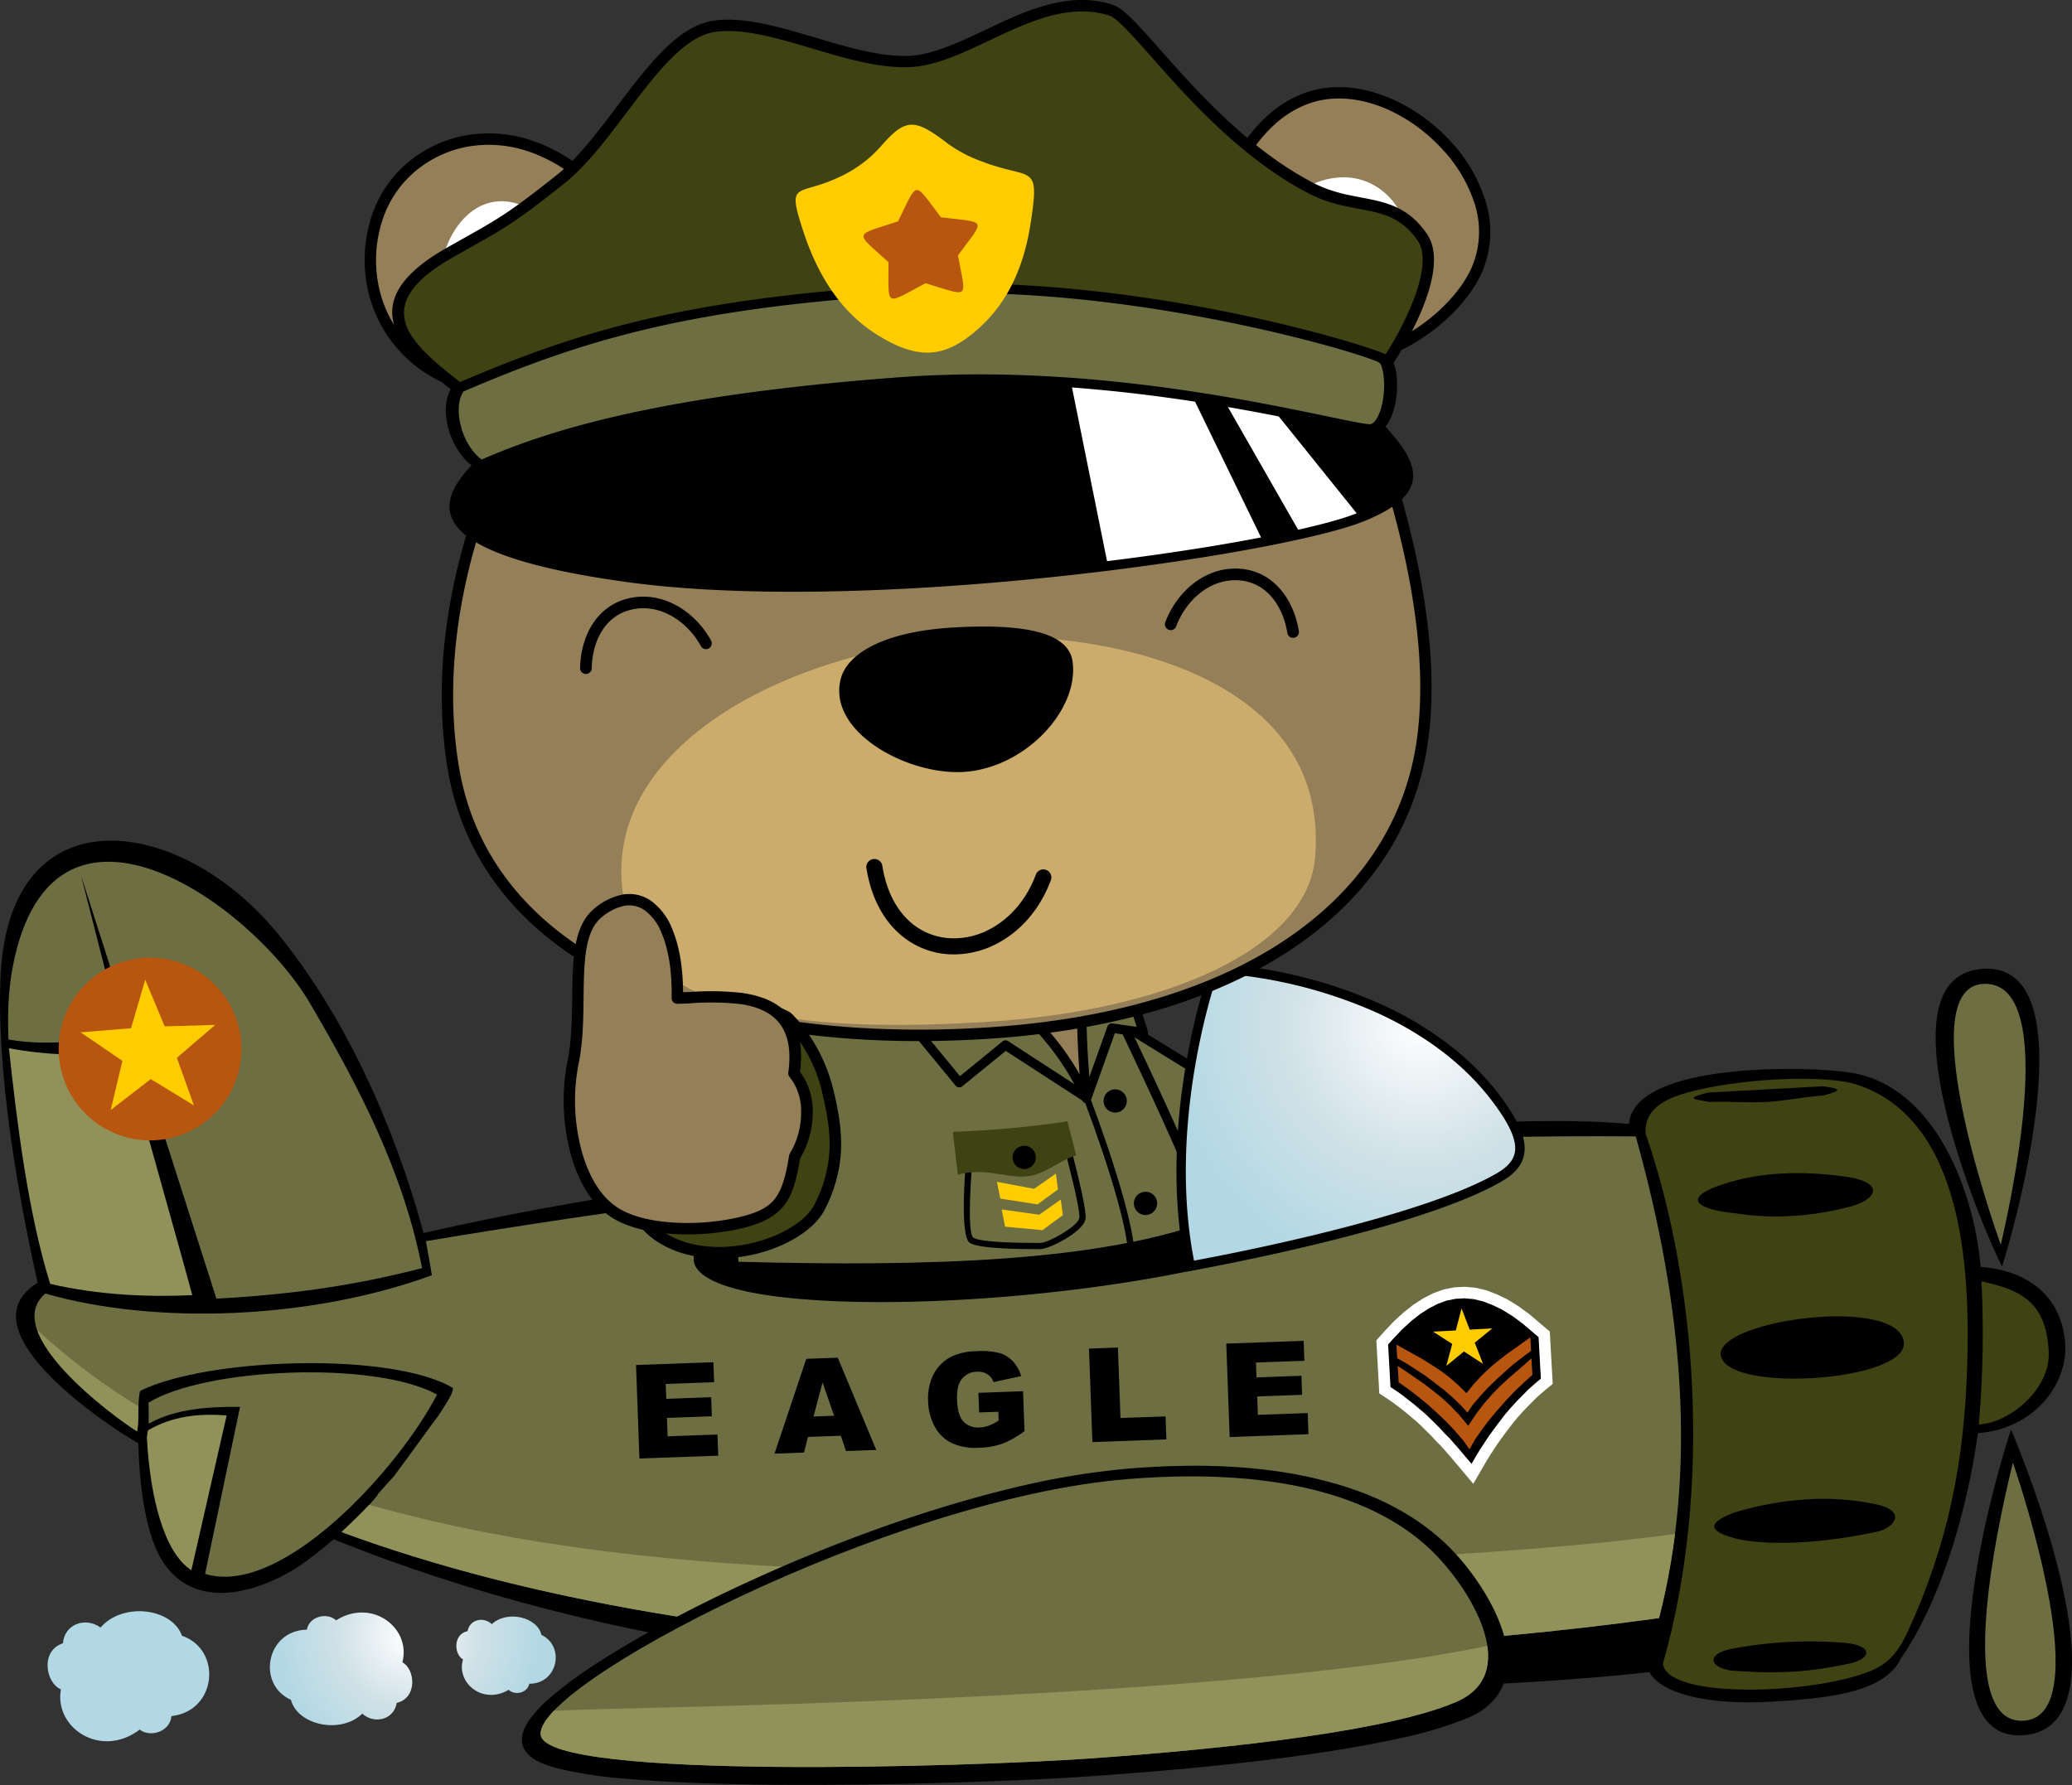 <svg xmlns="http://www.w3.org/2000/svg" xmlns:xlink="http://www.w3.org/1999/xlink" viewBox="0 0 652.62 562.31"><rect x="0" y="0" width="652.62" height="562.31" fill="#333333" stroke="none"/><defs><style>.cls-1,.cls-5{fill:#6e6e43;}.cls-1,.cls-2{clip-rule:evenodd;}.cls-10,.cls-12,.cls-13,.cls-14,.cls-15,.cls-3,.cls-4,.cls-5,.cls-7,.cls-8,.cls-9{fill-rule:evenodd;}.cls-3{fill:url(#GradientFill_1);}.cls-6{clip-path:url(#clip-path);}.cls-7{fill:#91915a;}.cls-8{fill:#3f4212;}.cls-9{fill:#b8550e;}.cls-10{fill:#fc0;}.cls-11{clip-path:url(#clip-path-2);}.cls-12{fill:#fff;}.cls-13{fill:#947f59;}.cls-14{fill:url(#GradientFill_1-2);}.cls-15{fill:#ccac6d;}.cls-16{clip-path:url(#clip-path-3);}</style><radialGradient id="GradientFill_1" cx="128.62" cy="515.34" r="42.03" gradientUnits="userSpaceOnUse"><stop offset="0" stop-color="#fff"/><stop offset="0.53" stop-color="#d0e1e7"/><stop offset="1" stop-color="#b1d8e4"/></radialGradient><clipPath id="clip-path"><path class="cls-1" d="M522.56,509.72c12-46.87,7.63-98.35-7.35-151.74-121.88-1-262.92,13.13-381.06,33,.66,3.56,1.28,7.15,1.89,10.74-38.36,14-87.21,15.7-121.75,5.77-14.5,12.18,21.34,38.73,28.86,43.4.75-2.62.06-9.66,1-12.74,21.31-10.56,79.42-12.36,98.53-.91.11,1.95-3.39,6.75-4.58,8.68-3.39,4.46-7.35,10.17-14.06,19.15-1.47,1.59-2.92,3.23-4.38,4.85h0l0,.06-.82.9H119c-2.89,3.89-11.2,11.49-11.42,11.74C226.89,526.74,397.38,527,522.56,509.72Z"/></clipPath><clipPath id="clip-path-2"><path class="cls-1" d="M355.28,465.92C279.93,472,167.1,531.35,170.35,546.75c3,14.11,136.88,9.71,172.35,7.23,47.27-3.31,95.46-9,115.94-17.84,20.24-8.74,5.48-33.46-5.13-45C436.41,472.45,404.72,461.93,355.28,465.92Z"/></clipPath><radialGradient id="GradientFill_1-2" cx="447.78" cy="322.83" r="81.94" xlink:href="#GradientFill_1"/><clipPath id="clip-path-3"><path class="cls-2" d="M154.75,142.73c-10.39,10.65-32.29,28.81,43.27,39.16s204.2-8.47,230.35-18.9,12.47-21.48-4.14-38.58C424.23,124.41,264.73,94.69,154.75,142.73Z"/></clipPath></defs><g id="Слой_2" data-name="Слой 2"><g id="Layer_1" data-name="Layer 1"><path class="cls-3" d="M105.86,510.43c-2.74-2.58-8.43-1.35-9.22,2.94-12.77.2-15.91,17.18-5,22.11,2.09,8,15.71,10.92,22.46,4.35,3.86,3.42,10,1.91,10.86-3.4,6.64-1.55,5.79-10.68,1.77-12.79,2.88-10.64-9.45-20.42-20.88-13.21Zm54.35,21.88c1.88,1.85,5.88,1.09,6.5-1.91,8.93.07,11.4-11.76,3.84-15.38-1.33-5.66-10.81-7.89-15.64-3.4-2.65-2.46-6.95-1.49-7.65,2.21-4.67,1-4.22,7.36-1.43,8.91-2.2,7.4,6.27,14.43,14.38,9.57ZM44,544.84c3.34,2.62,9.6.65,10-4.25,14.31-1.53,16.08-20.91,3.32-25.31-3.16-8.82-18.74-10.64-25.65-2.58-4.68-3.44-11.39-1.11-11.83,4.94-7.3,2.42-5.4,12.57-.66,14.53C17,544.41,31.87,554.1,44,544.84Z"/><path class="cls-4" d="M519.49,526.76c4.25,7.45,20.33,10.22,37.19,9.33,19.1-1,37-2.86,42.09-13.74,11.46-16.44,20.38-43.43,24.22-70.9,17.58-1.25,28.31-15.43,27.49-28-1-15.41-12.2-23.35-26.63-24.35-1.94-23.15-14.08-57-41-61.22-13.9-2.18-68.36-3.27-69.75,16.21-17.59-1.76-42.24-.65-60.08,0L284.2,364.81c-50.9,5.54-100.16,12.08-150.78,23.6-9.28-34-24.6-68-45.53-93.82C57.06,256.5,3.09,249.18.21,307.05c-1.47,29.51,5.22,68.33,11.66,97.05-24.49,15,24.17,46.39,31.69,50.55.33,12.06,1.74,22.36,4.4,30.21,6.74,19.93,24.38,20.23,41.56,11.29,5.33-2.78,10.3-6.86,15.56-11.24,90.09,36.27,182.86,44,279.87,46.58,42.31,1.14,91.16-.11,134.54-4.73ZM630.58,399c-6.42-12.59-39.22-90.33-6.87-93.73,34.8-3.66,10.91,81.16,6.87,93.73Zm2.85,51.31c5.27,12.56,37.76,93.29,4.19,96.28C603.49,549.66,629.39,462,633.43,450.34Z"/><path class="cls-5" d="M522.56,509.72c12-46.87,7.63-98.35-7.35-151.74-121.88-1-262.92,13.13-381.06,33,.66,3.56,1.28,7.15,1.89,10.74-38.36,14-87.21,15.7-121.75,5.77-14.5,12.18,21.34,38.73,28.86,43.4.75-2.62.06-9.66,1-12.74,21.31-10.56,79.42-12.36,98.53-.91.11,1.95-3.39,6.75-4.58,8.68-3.39,4.46-7.35,10.17-14.06,19.15-1.47,1.59-2.92,3.23-4.38,4.85h0l0,.06-.82.9H119c-2.89,3.89-11.2,11.49-11.42,11.74C226.89,526.74,397.38,527,522.56,509.72Z"/><g class="cls-6"><path class="cls-7" d="M547.67,479.58s-34.77,10.93-212.07,15S55.71,469.54-1.21,405.8c0,0,39.14,102.67,248.78,125.14s288.37,4,288.37,4Z"/></g><path class="cls-5" d="M132.94,399.48c-5.86-30.17-19.87-57.16-35.39-83.57-18.12-30.84-78.86-74.34-92.8-14.84-2,8.43-2.45,16.67-2.09,26.38,12.54,2.22,23.48.1,35.91-.59l-13.09-51.2L68.17,409.09c23.11-1.28,42.68-3.93,64.77-9.61Zm4.73,39.82c-19.76-10.82-73.2-8.41-90.91,2.57.17,2.23,0,4.37.1,6.6,8.59-4.9,20.12-5.4,28.74-5.27l-11,52.59C88.43,503.19,125.1,463.4,137.67,439.3Z"/><path class="cls-8" d="M601.14,513.45c12.37-27.13,17.53-52.56,18.47-83.06.91-29.89-1-77.5-34.63-88.69-10-3.31-37-2.09-53.57,2.48-11.13,3.05-13.39,8-13.1,12.92,15.86,45.59,21.38,111.24,5.45,167,1.48,11.58,49.7,9.59,66.59,1.75C595.91,523.28,598.7,518.8,601.14,513.45Z"/><path class="cls-4" d="M582.71,524c6.86-1.64,7.18-5.56-1.29-6.44a132,132,0,0,0-35.88,1.82c-7.37,1.35-8.06,5.58-.22,6.88,14.16,1,23.46.74,37.39-2.26Zm8.68-41.54c5.26-1.19,9.41-6.52-.56-8.6a80.72,80.72,0,0,0-20-1.64,101.49,101.49,0,0,0-24.46,4.22c-9.92,3.67-7.5,6.4,1.73,8.55,11.34,2.06,27.58.9,43.25-2.53ZM573.88,345.19c6.73-1.74,6-2.22.3-3l-36.3,2c-7,1.85-4.83,2,.62,2.94,6-.24,11.92.32,17.76,0s11.63-1.54,17.62-2Zm25.75,77.44c-2.24-14.72-60.38-6.57-57.56,4.67C545,439,601.53,435,599.63,422.63Zm-18.08-42.24c9.23-2,13.12-7.83-.3-9.72-12.14-1.71-25-1.71-36.82,1.84-15.3,4.57-10.68,8.39,2.06,9.67a82.13,82.13,0,0,0,17.59.88A90,90,0,0,0,581.55,380.39Z"/><path class="cls-8" d="M645.28,425.87c-.71-16.06-9.19-19.58-21.18-22.23a329.13,329.13,0,0,1-.84,45.1C633.17,448.19,645.8,437.53,645.28,425.87Z"/><path class="cls-7" d="M60.57,408c-1.54-6-21.26-76.22-21.3-76.13-12.62.71-23.81.68-36.46-1.66,2.52,23.4,6,51.84,13,74.23,15.5,3.59,31.07,4.18,44.72,3.56Zm-.29,86.61,11.11-48.72c-8.88-.7-16.94.19-24.67,4.6-.25.48-.25.48-.47,2.35C47.28,471.44,51.53,489,60.28,494.64Z"/><path class="cls-5" d="M630.2,392.09c2.18-9.67,19.08-82.28-5-82.17-23.32.11,1.86,73.6,5,82.17Zm3.8,68.65c3.06,8.84,26.58,80.28,3.23,81.32C613.59,543.09,631.83,469.8,634,460.74Z"/><path class="cls-9" d="M45.68,301.71A28.78,28.78,0,1,0,76,328.86,28.84,28.84,0,0,0,45.68,301.71Z"/><polygon class="cls-10" points="45.74 308.62 41.27 323.9 25.39 325.2 38.55 334.18 34.87 349.68 47.48 339.93 61.08 348.23 55.71 333.23 67.8 322.85 51.87 323.32 45.74 308.62"/><path class="cls-4" d="M355.72,462.6a244.73,244.73,0,0,0-36.94,6.19c-13.09,3.15-26,7.09-38.73,11.53-14.79,5.18-29.37,11.09-43.63,17.62-12.58,5.76-25,12-37,19-4.91,2.86-9.77,5.86-14.48,9a125.66,125.66,0,0,0-11,8.29,43,43,0,0,0-7.12,7.41c-1.57,2.22-2.87,5-2.29,7.77,1,4.67,7.24,6.63,11.21,7.67a135.8,135.8,0,0,0,21.53,3.24c9.74.87,19.56,1.3,29.34,1.58,11.09.31,22.2.39,33.3.34q24.36-.1,48.71-1c11.61-.41,23.29-.89,34.88-1.7,23.16-1.62,46.5-3.71,69.48-7,9.56-1.38,19.15-3,28.57-5.11a119.9,119.9,0,0,0,21.07-6.39c5.17-2.25,9.36-5.88,11.23-11.36,4.52-13.21-6.82-30.83-15.34-40.19C448,478.07,434,471,419.23,467,399,461.33,376.56,460.92,355.72,462.6Z"/><path class="cls-5" d="M355.28,465.92C279.93,472,167.1,531.35,170.35,546.75c3,14.11,136.88,9.71,172.35,7.23,47.27-3.31,95.46-9,115.94-17.84,20.24-8.74,5.48-33.46-5.13-45C436.41,472.45,404.72,461.93,355.28,465.92Z"/><g class="cls-11"><path class="cls-7" d="M490.66,511.61S465.46,532,204.62,538s1.28,42,48.58,40.48S533.29,577.7,490.66,511.61Z"/></g><polygon class="cls-12" points="483.84 440.39 485.31 439.06 486.82 437.77 489.06 435.95 488.14 419.46 481.71 413.99 478.27 411.47 474.8 409.34 471.4 407.7 468.13 406.46 464.67 405.64 461.29 405.35 458.03 405.54 454.68 406.19 451.42 407.39 448.29 408.99 445.17 411 442.13 413.4 439.07 416.19 436.03 419.41 433.51 422.23 434.44 438.94 438.48 441.64 441.65 444.04 443.23 445.31 444.77 446.62 446.36 447.97 447.84 449.36 449.31 450.83 450.84 452.34 452.36 454 453.92 455.55 456.85 458.88 458.36 460.68 459.96 462.57 464.04 467.42 468.26 460.14 469.37 458.34 471.78 454.67 472.98 453.02 474.27 451.25 476.85 447.88 478.16 446.33 479.51 444.82 480.94 443.31 483.84 440.39"/><polygon class="cls-4" points="437.96 436.93 437.22 423.53 437.22 423.53 438.7 421.87 441.62 418.78 444.48 416.17 447.28 413.95 450.11 412.14 452.87 410.72 455.66 409.7 458.48 409.14 461.24 408.99 464.1 409.23 467.06 409.93 469.97 411.04 473.06 412.53 476.25 414.49 479.46 416.84 484.61 421.22 485.33 434.31 485.33 434.31 484.5 434.98 482.91 436.34 481.33 437.76 479.84 439.27 478.34 440.78 476.84 442.37 475.43 443.95 474.02 445.6 472.69 447.34 471.37 449.07 470.04 450.88 468.79 452.61 467.55 454.5 466.31 456.39 465.15 458.27 463.49 461.13 463.49 461.13 462.73 460.23 461.12 458.34 459.6 456.52 458.08 454.79 456.56 453.06 454.97 451.48 453.46 449.83 451.87 448.25 450.36 446.76 448.78 445.26 447.12 443.85 445.54 442.51 443.89 441.19 442.24 439.93 440.59 438.68 437.96 436.93"/><path class="cls-9" d="M462.84,456.58l1.66-3,2.2-3.15,2.43-3.23,2.67-3.17,2.75-3.11,2.77-2.89,2.78-2.62,2.56-2.32-.29-5.19L480,430l-2.42,2.1L475,434.32l-2.56,2.39-2.55,2.61-2.52,2.88-2.51,3.3-2.41,3.65-2.79-3.36-2.86-3L454,440.2l-2.89-2.3-2.73-2.1-2.79-1.89-2.63-1.82-2.71-1.82.29,5.19,2.88,2,3,2.29,3.15,2.57,3.08,2.78,3,2.86,2.77,2.94,2.46,2.89,2,2.77ZM462.2,445l-2-2.25-2.42-2.34L455,438l-3-2.32L449,433.41l-3.12-2.07-2.95-1.86-2.85-1.62-.24-4.26,2.69,1.47,2.61,1.47,2.77,1.51,2.71,1.7,2.87,1.86,2.8,2.09,2.83,2.44,2.75,2.73,2.45-3,2.53-2.74,2.56-2.38,2.57-2.17,2.57-2,2.59-1.82,2.44-1.74,2.43-1.75.24,4.25-2.59,1.93-2.8,2.17-2.79,2.4-2.79,2.58-2.7,2.63-2.46,2.67-2.23,2.6Z"/><polygon class="cls-10" points="460.35 412.19 458.53 419.11 451.39 419.49 457.41 423.35 455.56 430.26 461.1 425.73 467.1 429.62 464.5 422.96 470.05 418.45 462.92 418.86 460.35 412.19"/><path d="M200.33,430l24.37-.88.23,6.29-15.25.56.17,4.68,14.15-.51.21,6-14.14.52.21,5.8,15.7-.57.24,6.66-24.82.9L200.33,430Zm64.53,22.28-10.37.37-1.25,4.92-9.29.34,10-29.86,9.92-.36L276,456.75l-9.53.35-1.62-4.81Zm-2.14-6.3-3.64-10.47-2.85,10.71,6.49-.24Zm45.68-1.09-.23-6.13,14.06-.51.46,12.55a28.51,28.51,0,0,1-7,4,24.65,24.65,0,0,1-7.32,1.26,18,18,0,0,1-8.61-1.48,12.2,12.2,0,0,1-5.32-5.14,17.43,17.43,0,0,1-2.11-8A16.91,16.91,0,0,1,294,433a13,13,0,0,1,5.63-5.63,18.94,18.94,0,0,1,8-1.72,22.67,22.67,0,0,1,7.34.62,9.65,9.65,0,0,1,4.11,2.6,12,12,0,0,1,2.57,4.62l-8.71,1.89a4.74,4.74,0,0,0-1.94-2.48,5.61,5.61,0,0,0-3.33-.78,6,6,0,0,0-4.7,2.26q-1.7,2.15-1.53,6.64.17,4.78,2,6.77a6.31,6.31,0,0,0,5.09,1.87,9.62,9.62,0,0,0,2.88-.55,15.43,15.43,0,0,0,3.13-1.62l-.1-2.77-6.08.22ZM343,424.83l9.11-.34.81,22.2,14.19-.51.26,7.25-23.3.85L343,424.83Zm43.24-1.58,24.37-.88.23,6.29-15.26.56.18,4.68,14.15-.52.21,6-14.14.52.21,5.8,15.7-.57.24,6.66-24.82.9Z"/><path class="cls-4" d="M321.14,367.68C264.69,373,219.4,386.06,220,396.76s46.85,15,103.3,9.68S425,388.06,424.44,377.36,377.59,362.32,321.14,367.68Z"/><path d="M321,366.2c-28.31,2.68-53.84,7.3-72.24,12.59-19,5.46-30.61,11.91-30.27,18l0,.2c.51,5.42,10,9.29,25.45,11.33,14.77,1.95,35.24,2.42,58.48,1.13,6.84-.37,13.86-.9,21-1.58,28.31-2.68,53.84-7.3,72.24-12.59,19-5.46,30.6-11.91,30.26-18.05v-.21c-.51-5.41-10-9.28-25.45-11.32-14.78-1.95-35.25-2.42-58.49-1.13-6.84.37-13.85.9-21,1.58Zm-71.43,15.44c18.21-5.23,43.55-9.81,71.7-12.48,7.19-.68,14.17-1.21,20.84-1.58,23.05-1.27,43.34-.81,58,1.12,14,1.85,22.5,4.82,22.87,8.65v.09c.26,4.56-10.5,10-28.1,15-18.21,5.23-43.55,9.81-71.7,12.48-7.2.68-14.18,1.2-20.86,1.58-23.05,1.27-43.33.81-57.94-1.12-14-1.85-22.5-4.82-22.87-8.65a.41.41,0,0,0,0-.09C221.22,392.12,232,386.7,249.58,381.64Z"/><polygon class="cls-5" points="402.79 353.05 347.03 318.68 335.64 377.26 394.32 390.4 402.79 353.05"/><path d="M403.57,351.78l-55.76-34.37L346,316.28l-.41,2.11L334.18,377l-.28,1.42,1.41.32L394,391.86l1.44.32.33-1.45,8.47-37.35.23-1-.9-.56Zm-55.49-30.71,53,32.69-7.91,34.86-55.83-12.5Z"/><path class="cls-5" d="M296.2,300.63l46.75-.24S375.72,366.84,381.4,386c-34.77,12.73-86.82,14.69-150.18,12.95,0,0-3.38-37.84,3.71-69.62C238.64,312.66,272.37,304.31,296.2,300.63Z"/><path d="M296.33,302.12l45.7-.25c3.7,7.53,31.31,64,37.53,83.18-17,6-38.13,9.53-62.64,11.33-24.87,1.84-53.22,1.92-84.32,1.09-.51-6.92-2.49-39.74,3.78-67.85,1.45-6.51,8.08-11.75,17-15.91,12.5-5.85,29.36-9.49,43-11.59ZM343,298.9l-46.76.25H296C282.11,301.3,264.92,305,252.09,311c-9.68,4.53-16.93,10.41-18.62,18-7.13,32-3.75,70-3.74,70.07l.12,1.32,1.33,0c31.73.87,60.63.82,86-1s47.24-5.57,64.77-12l1.32-.48-.4-1.33c-5.72-19.25-38.45-85.62-38.54-85.82l-.41-.83Z"/><path d="M340,342.64c0,.1,13.39,34.19,15.17,50.37l2-.21c-1.81-16.45-15.25-50.77-15.29-50.87Z"/><path class="cls-4" d="M351.05,343.16a3.66,3.66,0,1,0,3.86,3.46,3.67,3.67,0,0,0-3.86-3.46Zm9.55,32.27a3.66,3.66,0,1,0,3.86,3.45A3.66,3.66,0,0,0,360.6,375.43Z"/><path class="cls-13" d="M345.41,306.31l-3.17,36.82-44-32.12S343.08,304.88,345.41,306.31Z"/><path class="cls-5" d="M309.29,310.53,269,300.78l33.13,40.28,14.54-11.85,25.49,16.55s-10.94-25.67-32.9-35.23Zm33.47-14.1,9.82,4.54,7.5,24.31-9.92-1.42-7.93,22.19S338.52,312.94,342.76,296.43Z"/><path d="M309.63,309.08l-40.25-9.75a1.49,1.49,0,0,0-1.43,2.48L301,342a1.49,1.49,0,0,0,2.09.2h0l13.7-11.16,24.09,15.64a1.48,1.48,0,0,0,2.74-.14l7.52-21.05,8.64,1.23a1.51,1.51,0,0,0,.73,0,1.48,1.48,0,0,0,1-1.86L354,300.53h0a1.52,1.52,0,0,0-.8-.91l-9.71-4.49a1.94,1.94,0,0,0-.36-.15,1.5,1.5,0,0,0-1.81,1.08c-3,11.7-2.1,31.43-1.27,42.33-4.89-8.45-14.92-22.59-30.17-29.23l-.25-.08ZM273,303.28l35.8,8.67c15.51,6.81,25.37,21.85,29.61,29.59L317.58,328a1.49,1.49,0,0,0-1.82.05L302.36,339,273,303.28Zm70.79-4.74,7.55,3.5L358,323.47l-7.6-1.08a1.48,1.48,0,0,0-1.61,1l-5.67,15.85C342.3,329.27,341.3,310.44,343.8,298.54Z"/><path d="M335.56,362.9c0,.05,4.76,17.67,4.39,20.75-.14,1.11-2,2.75-4.31,4.26-3,2-6.63,3.64-7.95,3.62h-1.28c-4.6,0-17.6-.1-19.84-1.66s-.36-23.43-.36-23.49l-2-.17c0,.06-2.06,23,1.2,25.28,2.74,1.92,16.2,2,21,2h1.26c1.67,0,5.77-1.77,9.08-3.95,2.7-1.78,5-3.9,5.17-5.67.42-3.45-4.43-21.46-4.44-21.51Z"/><path class="cls-8" d="M336.21,353.25a320.13,320.13,0,0,1-36.1,3.29l1.58,13.52c8.66-2.51,16.18,1.49,22.7.38,5.06-.86,9.59-5,14.59-6.5Z"/><path class="cls-10" d="M332.52,369.74l-6.8,4.76L314,372.29l1.06,5.28,11.74,1.83,6.43-4.73-.66-4.93Zm1.6,8.12.65,4.93-6.42,4.73-11.78-1.1L315.5,381l11.81,1.65Z"/><path class="cls-4" d="M322.39,360.94a3.66,3.66,0,1,0,3.86,3.45A3.66,3.66,0,0,0,322.39,360.94Z"/><path class="cls-14" d="M374.9,398.86c25.5-4.71,75.82-15.55,97.28-28,9.12-5.27,8.6-12.09-.8-24.66C452.88,321.46,418,307.38,382.56,305,382.56,305,365.34,352.55,374.9,398.86Z"/><path d="M375.17,400.32c15.11-2.79,38.93-7.73,60.37-13.89,14.83-4.26,28.52-9.11,37.39-14.24,5.08-2.94,7.47-6.38,7.28-10.94-.18-4.27-2.76-9.38-7.63-15.9-9.08-12.16-22-21.78-37-28.74a151,151,0,0,0-52.89-13.1l-1.11-.07-.38,1.06c-.05.14-17.37,47.95-7.72,94.66l.29,1.43,1.43-.27Zm59.55-16.74c-20.6,5.92-43.52,10.72-58.64,13.54-8.06-41.46,5.11-83.42,7.52-90.55a147.53,147.53,0,0,1,50.7,12.73c14.56,6.76,27.11,16.08,35.89,27.83,4.52,6,6.9,10.63,7.05,14.24.14,3.31-1.77,5.91-5.8,8.24C462.78,374.62,449.33,379.38,434.72,383.58Z"/><path class="cls-13" d="M384.59,64s7.32-26.76,28.07-33.36c27.6-8.78,65.2,26.53,52.32,54.76-5.52,12.1-22,26-40.92,28.28,0,0,31.91,69.45,23.67,121.38s-59.24,85.38-136.17,90.36c-88.44,5.73-158.69-22.12-168.82-83.81S168.51,123,168.51,123c-41,3.9-59-29.09-49.28-55.62,9.19-25.05,47.93-38.14,78,2.57,25.85-15,50.63-27.57,92.74-31.14S372.18,51.62,384.59,64Z"/><path d="M383.74,60.77c2.54-7.15,10.83-26.29,28.37-31.88,8.65-2.75,18.17-1.42,26.92,2.57a56.24,56.24,0,0,1,17.6,12.78,49,49,0,0,1,11,18.29,32.22,32.22,0,0,1-1,23.57c-3.07,6.72-9.34,14-17.47,19.58a57.13,57.13,0,0,1-22.48,9.4c5.28,12.16,30.31,73.13,22.84,120.22-4.2,26.44-19.23,48.16-43,63.91s-56,25.45-94.86,28c-46,3-87.13-3.08-117.61-18.21-28.79-14.29-48.1-36.65-53.1-67.11C132.09,187.77,158.1,137.49,165.23,125a56.55,56.55,0,0,1-22.29-3.11A42,42,0,0,1,115.05,86a44,44,0,0,1,2.5-19.32,37.22,37.22,0,0,1,12.91-17.06A39.25,39.25,0,0,1,148,42.44a42.37,42.37,0,0,1,20.85,2.3c9.71,3.56,19.67,10.8,28.84,22.82,12.52-7.21,24.87-13.85,39.17-19.17,14.84-5.53,31.72-9.61,53-11.41a157.3,157.3,0,0,1,53.07,5c18.23,4.85,33,12.21,40.87,18.83ZM413.2,32.31c-19.49,6.2-26.63,31.22-26.87,32.11a1.92,1.92,0,0,1-.47.81,1.8,1.8,0,0,1-2.54,0c-6.73-6.69-22-14.65-41.36-19.82a153.69,153.69,0,0,0-51.87-4.85c-20.89,1.77-37.46,5.78-52,11.18S211,64,198.11,71.46h0a1.81,1.81,0,0,1-2.35-.48c-9-12.17-18.72-19.4-28.16-22.86A38.79,38.79,0,0,0,148.51,46a35.56,35.56,0,0,0-15.91,6.54A33.69,33.69,0,0,0,120.92,68a40.51,40.51,0,0,0-2.3,17.74,38.41,38.41,0,0,0,25.56,32.81,54.75,54.75,0,0,0,24.16,2.66h0a1.76,1.76,0,0,1,1.11.25,1.8,1.8,0,0,1,.58,2.47c-.1.16-35.54,56.35-25.52,117.38,4.8,29.21,23.4,50.68,51.15,64.46,29.91,14.85,70.42,20.79,115.79,17.85,38.23-2.48,70-12,93.11-27.38C427.44,281,441.92,260.13,446,234.74c8-50.49-22.34-117.75-23.5-120.28a2.05,2.05,0,0,1-.18-.61,1.8,1.8,0,0,1,1.58-2,52.58,52.58,0,0,0,23.25-9.13c7.6-5.26,13.43-12,16.25-18.12a28.73,28.73,0,0,0,.88-21A45.59,45.59,0,0,0,454,46.69a52.77,52.77,0,0,0-16.46-12C429.56,31.08,420.93,29.85,413.2,32.31Z"/><path class="cls-15" d="M197.73,288.74c9,32.24,59.08,36.6,113.92,33.1,55.27-3.53,100.32-22.63,102.61-52.09,4.61-59.05-70.5-72-110.9-68.8C243,205.79,183.87,239.36,197.73,288.74Z"/><path class="cls-12" d="M184.62,82.63s-13.69-20.69-28.23-19.16-22,23.78-15.25,35.1,25.34,8.06,25.34,8.06,10.83-18.93,18.14-24Zm213.15-7.24c2.27-5.74,10.37-19.19,25-19.53s24.43,15.27,19.14,27.37-23.07,13.63-23.07,13.63S405.67,79.47,397.77,75.39Z"/><path d="M186.38,210.6a1.84,1.84,0,0,1-3.67,0c.14-10.06,5.16-19.9,15.57-22.18,10.59-2.32,20.69,4.24,25.68,13.37a1.82,1.82,0,1,1-3.2,1.75C216.56,195.83,208,190,199.07,192c-8.73,1.91-12.58,10.32-12.69,18.64Zm219.11-11.12a1.84,1.84,0,0,0,3.63-.56c-1.56-9.94-7.92-19-18.55-19.76-10.81-.8-19.89,7.13-23.54,16.87a1.83,1.83,0,0,0,3.43,1.28c3.07-8.18,10.67-15.17,19.83-14.49,8.91.66,13.92,8.43,15.2,16.66Zm-100.84,43.6c19-1.86,35.33-19.86,33.16-34.79-1.36-9.4-16.15-11.83-37.22-10.64-23.06,1.3-33.79,8.66-35.76,16.12C260.36,230.75,286.71,244.83,304.65,243.08Z"/><path d="M277.87,272.52a2.54,2.54,0,0,0-5,.78c1.56,10,5.79,17.13,11.34,21.63a25.53,25.53,0,0,0,14.28,5.65,29,29,0,0,0,15.19-3.16c7.28-3.68,13.69-10.48,17.31-20.14a2.52,2.52,0,1,0-4.73-1.76c-3.14,8.36-8.64,14.23-14.87,17.38a23.88,23.88,0,0,1-12.52,2.63A20.6,20.6,0,0,1,287.37,291C282.76,287.25,279.22,281.16,277.87,272.52Z"/><path class="cls-8" d="M156.69,133.34c-8.95-13.15-55.46-30.93-15-53.8,16-9.05,18.12-9.79,34.93-23.16S207.55,11,224.79,8.32,266.75,20,286,19.39,327.46-4,350,3.21c7.95,2.54,30.31,39.1,62.95,56,14.18,7.35,25.94,2.24,35.11,15.52,7.49,10.87-9.47,38.93-16.73,46.81,0,0-113.7-15.14-139.65-12.94S156.69,133.34,156.69,133.34Z"/><path d="M155.16,134.29c-2.1-3.06-6.63-6.58-11.54-10.39-6.69-5.2-14-10.91-17.7-17.38C121,97.8,122.67,88.25,140.83,78h0l4.53-2.56c12-6.74,15.2-8.54,30.17-20.45,6.52-5.19,12.72-13.4,18.86-21.53,9.6-12.69,19.05-25.2,30.15-26.91,9.46-1.46,20.81,1.9,32.34,5.32,10.05,3,20.26,6,29.09,5.74,7.49-.22,15.69-4.1,24.2-8.11C323,3.41,336.53-3,350.5,1.5c3.34,1.07,8.26,6.62,14.91,14.14,11.29,12.74,27.79,31.37,48.31,42,5.28,2.73,10.29,3.68,14.93,4.56,7.89,1.5,14.81,2.81,20.83,11.53,3.41,5,2.46,12.68-.4,20.68C445,105.8,437,118,432.6,122.8a1.78,1.78,0,0,1-1.64.55c-3.65-.48-113.79-15.07-139.18-12.93C265.91,112.61,157.36,135,157,135.1a1.82,1.82,0,0,1-1.88-.81Zm-9.33-13.23c4.68,3.64,9,7,11.62,10.29C169,129,267,108.91,291.49,106.84c24.76-2.09,128.21,11.41,139.08,12.84A95.77,95.77,0,0,0,445.7,93.22c2.51-7,3.46-13.62.83-17.43-5.18-7.51-11.42-8.7-18.54-10-4.89-.93-10.17-1.93-15.91-4.91C391,49.89,374.2,31,362.73,18c-6.28-7.09-10.91-12.32-13.33-13.1-12.61-4-25.48,2-37.71,7.82-8.85,4.18-17.38,8.21-25.63,8.45-9.41.28-19.88-2.82-30.2-5.88-11.14-3.3-22.1-6.55-30.8-5.21-9.64,1.49-18.66,13.42-27.81,25.53-6.28,8.3-12.62,16.69-19.5,22.17-15.2,12.09-18.46,13.92-30.64,20.77L142.6,81.1h0C126.83,90,125.12,97.82,129,104.76,132.32,110.57,139.39,116.07,145.83,121.06Z"/><path class="cls-4" d="M154.75,142.73c-10.39,10.65-32.29,28.81,43.27,39.16s204.2-8.47,230.35-18.9,12.47-21.48-4.14-38.58C424.23,124.41,264.73,94.69,154.75,142.73Z"/><g class="cls-16"><path class="cls-12" d="M333.11,99.58l19.41,96.19,52.84-9.67L364,101l-30.91-1.44Zm37.55.51,9.16,2.55,60.95,75.79-20.84,7.77Z"/></g><path d="M153.1,141.85l-1.4,1.43c-4,4.06-8.92,9-9.93,14.31-1.78,9.38,8.37,19.28,55.87,25.79,32.17,4.4,73.8,3.57,113.12.34,53.71-4.41,103.29-13.31,118.56-19.41,16-6.39,18.21-13.11,13.75-21.18-2.67-4.84-7.81-10.06-13.69-16-1.25-1.27-2.53-2.57-3.49-3.57a2.23,2.23,0,0,0-1.16-.57h0c-.46-.08-160.29-29.86-271,18.49a2,2,0,0,0-.63.42ZM155,145l1.16-1.17C261.32,98.14,411.6,123.71,423,125.75l3.07,3.14c5.73,5.82,10.74,10.91,13.22,15.4,3.59,6.49,1.65,12-11.88,17.37-14.92,6-63.83,14.69-117.06,19.06-39,3.2-80.24,4-112-.31C154,174.32,144.32,165.85,145.81,158,146.67,153.41,151.22,148.83,155,145Z"/><path class="cls-5" d="M144.38,122.27c-4.64,6.53-.36,20.13,7.17,24.33,23.21-10.39,59.35-20.85,132.05-26.27S425.38,135.85,432,135.11s7.62-19.36,3.84-22S355.9,87.07,285.34,91.32,181.3,106.43,144.38,122.27Z"/><path d="M142.54,121.64c-2.49,3.56-2.64,8.87-1.18,13.85s4.75,10,8.95,12.32a2.63,2.63,0,0,0,2.32.06c11.46-5.13,26.13-10.28,46.94-14.82s48-8.52,84.22-11.22c54.67-4.06,107.39,6.89,132.61,12.12,8.38,1.75,13.83,2.88,15.85,2.65a6.19,6.19,0,0,0,3.9-2c1.72-1.78,2.84-4.78,3.42-8a29.79,29.79,0,0,0,.2-9.19c-.39-2.48-1.24-4.48-2.57-5.4-2.52-1.74-35.32-12.27-77.13-18.33-23.26-3.37-49.4-5.41-74.87-3.87C249.75,92,223.59,95.75,201.64,101S162,113,143.37,121a1.78,1.78,0,0,0-.83.67Zm2.8,13.18c-1.23-4.2-1.22-8.57.59-11.48,18.14-7.77,35.49-14.32,56.93-19.46,21.67-5.19,47.53-8.94,82.63-11.06,25-1.51,50.8.51,73.76,3.84,41.08,6,72.8,16,75.16,17.57.58.4,1,1.74,1.3,3.55a27.28,27.28,0,0,1-.18,8.47c-.5,2.78-1.39,5.28-2.7,6.65a2.08,2.08,0,0,1-1.14.72c-1.18.13-6.29-.93-14.16-2.57-25.45-5.29-78.68-16.34-134.11-12.22-36.5,2.72-63.84,6.71-85,11.32-20.46,4.47-35.13,9.53-46.69,14.61-2.93-2.11-5.24-5.91-6.43-9.94Zm7.29,13.05.53-.36A1.77,1.77,0,0,1,152.63,147.87Z"/><path class="cls-10" d="M298.59,45.28a42.93,42.93,0,0,0,10.62,5.56c15.82,6.12,18.43,0,15.36,19.78-1.65,10.6-5.59,22.46-14.79,31.4-11.38,11-20.08,11.76-33.41,3.5C267,99.71,258.5,89.7,253,72.82c-5.36-16.41-1.79-10.73,11.46-17.1a39.1,39.1,0,0,0,12.94-9.58C285.35,37,288.14,37.3,298.59,45.28Z"/><path class="cls-9" d="M282.84,69.75c-14.14,4.65-13.73,3-3,12.85.09,14.42-1.46,13.55,11.67,6.62,14.2,4.26,12.84,5.41,10.21-8.76,8.68-11.79,9.39-10.2-5.36-12C287.55,56.89,289.33,56.71,282.84,69.75Z"/><path class="cls-8" d="M247.76,320.35s9.1,8.08,12.85,23,3.5,24.7-2.38,36.67S223.72,400.92,207,389,192.9,337.61,197,330,226.58,309.41,247.76,320.35Z"/><path d="M249,319s9.51,8.44,13.4,23.94c1.91,7.65,2.81,14,2.47,20a45.28,45.28,0,0,1-5,17.9,15.08,15.08,0,0,1-1.32,2.2c-3.85,5.39-11.82,9.93-20.88,12.06s-19.18,1.89-27.56-2.22a29.32,29.32,0,0,1-4.14-2.46c-7.11-5.08-10.91-14.63-12.63-24.77-2.56-15.05-.5-31.7,2.07-36.5s12.84-11.57,25.28-13.93c8.78-1.67,18.72-1.23,27.91,3.52a1.7,1.7,0,0,1,.38.26Zm9.9,24.82a47,47,0,0,0-12.15-22c-8.32-4.22-17.35-4.6-25.38-3.07-11.37,2.16-20.58,8-22.77,12.09-2.33,4.35-4.12,19.88-1.69,34.21,1.58,9.31,5,18,11.17,22.43a25.9,25.9,0,0,0,3.63,2.16c7.56,3.71,16.87,3.89,25.17,1.94s15.4-6,18.75-10.64a12.35,12.35,0,0,0,1-1.69,41.91,41.91,0,0,0,4.61-16.52C261.55,357.15,260.69,351.14,258.86,343.83Z"/><path class="cls-13" d="M213.33,314.42c13.74-.26,40.66-4.43,36.74,23.72,6.3,7.46,4.33,19.86.24,26.15-2.15,13.5-4.92,18-17.35,20.95-11,2.59-28.19,2.92-38.15-2.56-14.5-8-17.46-33.32-14.43-47.42,3.87-18-1.87-39.85,8.12-47.81C202.37,276.39,213.85,288.94,213.33,314.42Z"/><path d="M215.14,312.57l2.46-.1a89.46,89.46,0,0,1,16,.3c11.12,1.55,20.57,7.12,18.39,24.84a20.9,20.9,0,0,1,4,12.62A28.5,28.5,0,0,1,252,364.94c-1.11,6.85-2.43,11.49-5.13,14.9S240,385.43,233.37,387a77.16,77.16,0,0,1-21.84,1.69c-6.51-.43-12.8-1.79-17.59-4.43-6.85-3.77-11.27-11.07-13.77-19.3a64.31,64.31,0,0,1-1.54-30.06c1.43-6.65,1.51-13.9,1.6-20.75.14-11.87.27-22.61,7.15-28.1a19.9,19.9,0,0,1,8.05-4.11,12,12,0,0,1,9.63,1.83,19.86,19.86,0,0,1,6.67,8.87c2.15,5.09,3.39,11.85,3.41,19.94Zm2.6,3.49c-1.51.06-3,.12-4.36.15h-.08a1.8,1.8,0,0,1-1.76-1.83c.17-8.41-1-15.33-3.12-20.36a16.16,16.16,0,0,0-5.39-7.29,8.51,8.51,0,0,0-6.84-1.29,16.48,16.48,0,0,0-6.57,3.41c-5.55,4.43-5.67,14.35-5.81,25.34-.08,7-.17,14.49-1.67,21.44a60.66,60.66,0,0,0,1.45,28.28c2.26,7.41,6.15,13.92,12.08,17.19,4.3,2.37,10.07,3.59,16.1,4a73.48,73.48,0,0,0,20.78-1.61c5.8-1.36,9.3-3,11.53-5.87s3.43-7.14,4.46-13.57a1.7,1.7,0,0,1,.27-.74,24.68,24.68,0,0,0,3.51-13.05,17.08,17.08,0,0,0-3.62-11h0a1.8,1.8,0,0,1-.41-1.41c2.16-15.45-5.81-20.25-15.22-21.57a86.81,86.81,0,0,0-15.33-.26Zm-4.36.15h0Z"/></g></g></svg>